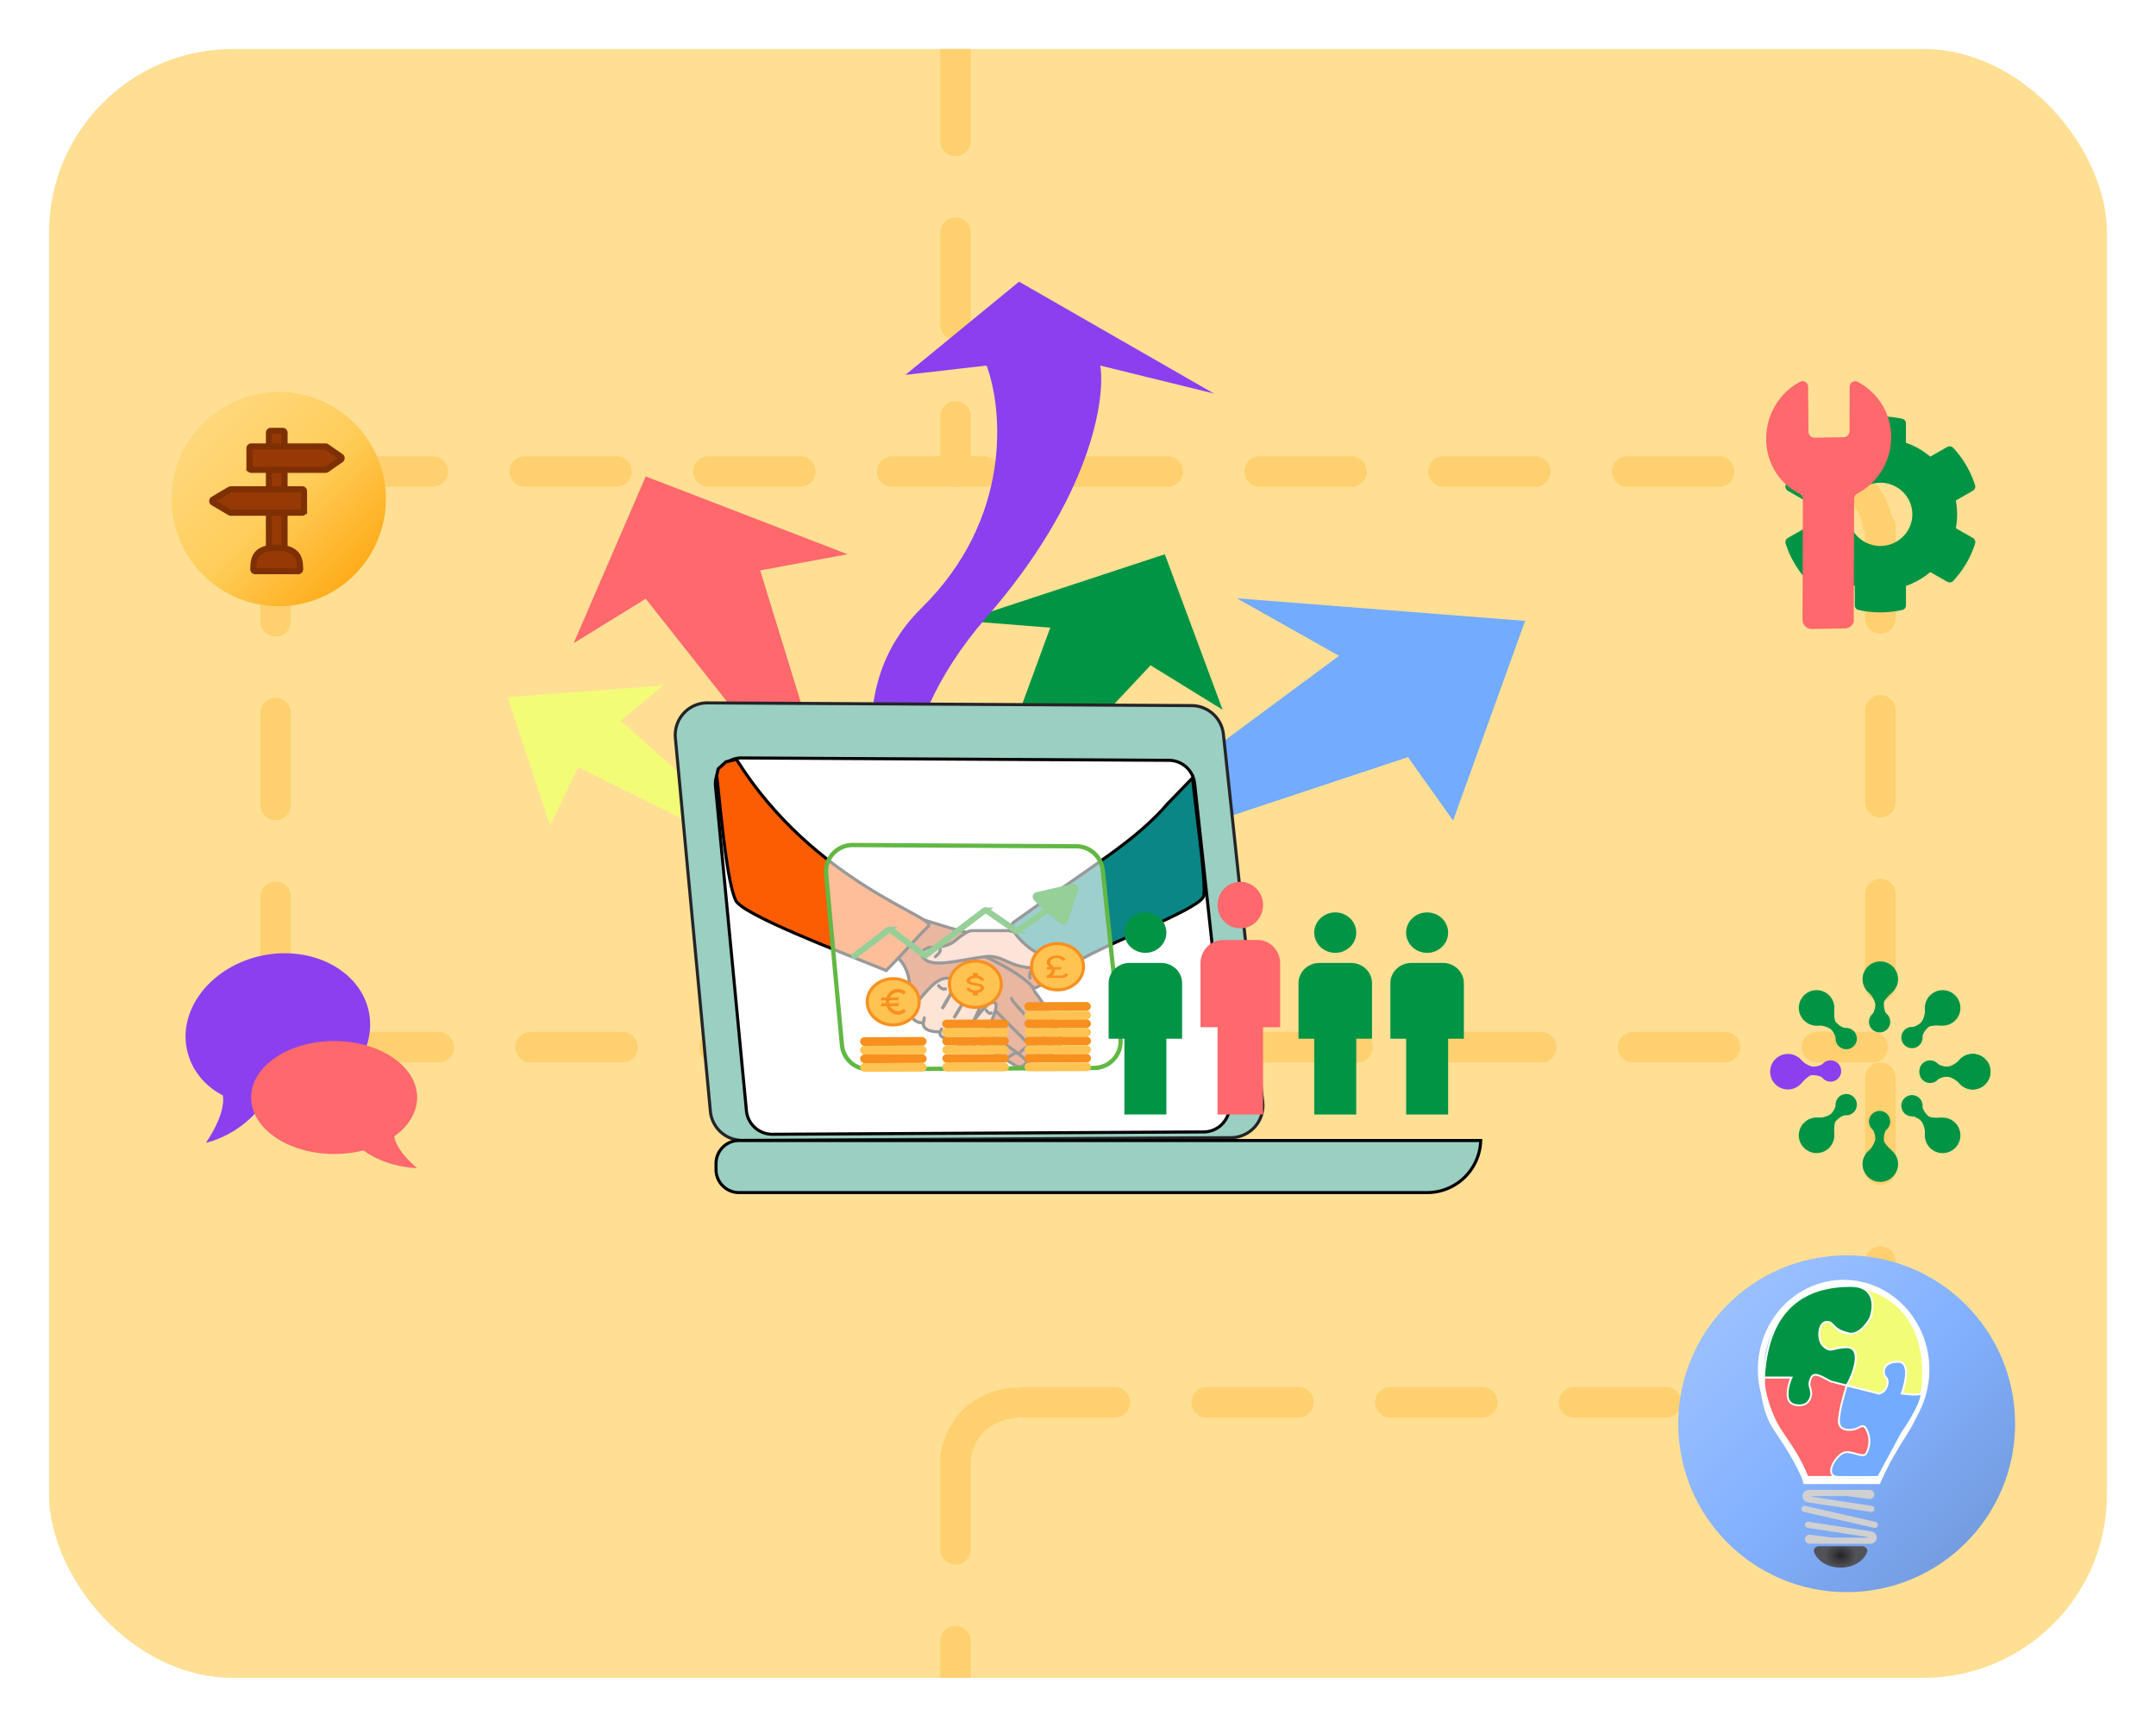 <svg width="352" height="282" fill="none" xmlns="http://www.w3.org/2000/svg"><g filter="url(#a)"><g clip-path="url(#b)"><rect x="6" y="6" width="336" height="266" rx="30" fill="#fff"/><rect x="6" y="6" width="336" height="266" rx="30" fill="#FFDF94"/><path d="M154 6v69" stroke="#FFD06F" stroke-width="5" stroke-linecap="round" stroke-linejoin="round" stroke-dasharray="15 15"/><path d="M305 214c-.221 4.737-3.051 13.953-12.601 12.92" stroke="#FFD06F" stroke-width="5" stroke-linejoin="round" stroke-dasharray="15 15"/><path d="M43 84.453v73.649M305 84v131M53.663 75h239.413M54.63 169h249.106" stroke="#FFD06F" stroke-width="5" stroke-linecap="round" stroke-linejoin="round" stroke-dasharray="15 15"/><path d="M43 84.387c.221-3.421 3.05-10.075 12.6-9.33M304.706 84.387c-.221-3.421-3.051-10.075-12.601-9.33M43 156c.221 4.737 3.05 13.953 12.6 12.92" stroke="#FFD06F" stroke-width="5" stroke-linejoin="round" stroke-dasharray="15 15"/><path d="M154 236v36M165 227h128" stroke="#FFD06F" stroke-width="5" stroke-linecap="round" stroke-linejoin="round" stroke-dasharray="15 15"/><path d="M154 236.387c.221-3.421 3.051-10.075 12.601-9.329" stroke="#FFD06F" stroke-width="5" stroke-linejoin="round" stroke-dasharray="15 15"/><g filter="url(#c)"><circle cx="43.5" cy="75.5" r="17.5" fill="url(#d)"/><path d="M44.155 83.453h-1.946a.3.3 0 0 1-.3-.3v-18.49a.3.3 0 0 1 .3-.3h1.946a.3.3 0 0 1 .3.3v18.49a.3.3 0 0 1-.3.3z" fill="#963905" stroke="#7E3004" stroke-linecap="round"/><path d="M38.727 70.424v-3.218a.3.3 0 0 1 .3-.3h12.13a.3.3 0 0 1 .171.054l2.317 1.609a.3.3 0 0 1 0 .493l-2.317 1.609a.3.3 0 0 1-.17.053h-12.13a.3.3 0 0 1-.3-.3zM47.637 77.424v-3.218a.3.3 0 0 0-.3-.3H35.676a.3.3 0 0 0-.153.042l-2.722 1.61a.3.3 0 0 0 0 .516l2.722 1.609a.3.3 0 0 0 .153.041h11.66a.3.3 0 0 0 .3-.3zM46.7 87.271h-7.037a.299.299 0 0 1-.299-.3c.012-1.638.213-3.506 3.676-3.518 3.73-.012 3.946 1.877 3.959 3.518a.299.299 0 0 1-.3.3z" fill="#963905" stroke="#7E3004" stroke-linecap="round"/></g><g filter="url(#e)"><circle cx="299.5" cy="226.5" r="27.5" fill="url(#f)"/><g filter="url(#g)"><path d="M286.05 218.297c0 1.21-.617 5.446 2.472 9.683 2.966 4.357 4.119 7.06 4.325 7.867h11.739c1.236-2.824 2.688-5.301 4.325-7.867 3.089-4.842 2.265-6.254 3.089-9.683" stroke="#fff"/><path d="M299 231.8c7.479 0 13.5-6.358 13.5-14.15 0-7.792-6.021-14.15-13.5-14.15s-13.5 6.358-13.5 14.15c0 7.792 6.021 14.15 13.5 14.15z" stroke="#fff"/><path d="M293.087 235.182h5.14c-.643-1.3-.585-2.666 0-3.245.648-.642.856-.649 1.284-.649.784 0 .649.656 2.57.649.648-.002 1.291-.642 1.285-1.948-.006-1.292-.006-1.306-.643-2.598-.636-1.291-1.921.008-3.212 0-.636.008-1.279-.642-1.285-1.298l1.291-5.833c-.006-.014.022-.007-.006-.014-2.563-.64-5.154-2.605-5.802-1.962-.637.651-1.542 1.302-1.285 2.6.386 1.949.643 1.689-1.285 1.949-1.284 0-.647.344-.642-1.299.006-1.947.675-1.286.026-2.587h-4.502c-.215 2.382 1.29 6.496 2.569 8.443 1.779 2.706 3.212 4.547 4.497 7.792z" fill="#FF686C" stroke="#fff" stroke-width=".3"/><path d="M298.232 226.1c0-1.558.856-4.545 1.285-5.844 1.07.216 2.543-.021 5.139 1.299.642.326 1.258-1.969.642-3.247-.214-.65.514-1.949 2.57-1.949s1.285 3.464.643 5.196c1.9-.021 3.212-.189 3.212 0-.001 1.948-3.213 6.493-3.213 6.493l-3.854 7.144c-3.854 0-3.855.02-6.424 0-2.596-.021-.669-3.268.642-3.897 1.259-.669 3.341 1.039 3.855 0 .642-1.298.642-2.597 0-3.896-.514-1.039-1.137-.2-1.928 0-.856.216-2.569.26-2.569-1.299z" fill="#73ABFF" stroke="#fff" stroke-width=".3"/><path d="m304.656 221.554-5.14-1.299c.848-1.305 2.47-5.865.617-5.865h-3.213c-1.284 0-1.927-1.039-1.927-2.597 0-1.559.857-1.948 1.285-1.948.214-.217.771-.39 1.285.649.514 1.039 1.713 1.299 2.57 1.299.428-.217 2.184-1.039 3.212-2.598 1.285-1.948-3.212-5.195-2.57-5.195 11.307 2.078 11.804 12.575 10.947 17.554-.642.433-3.212 0-3.212 0s1.928-5.195-.642-5.195-2.57 1.948-1.927 2.597c.642.65 0 2.598-1.285 2.598z" fill="#F3FC77" stroke="#fff" stroke-width=".3"/><path d="M286 218.936c.642-11.679 7.067-14.926 14.133-14.936 4.112-.008 3.855 3.467 3.212 5.205 0 0-1.284 2.598-3.212 2.598-3.212-.65-2.569-1.948-3.854-1.948-1.454 0-1.625 2.903-.643 3.896 1.285 1.299 1.568.26 3.855.26 2.57 0 1.285 4.069 0 6.234l-2.57-.649c-1.285-.65-2.698-1.689-3.212-.65-.642 1.299 0 1.679 0 2.598 0 .649-.385 1.948-1.927 1.948-1.927 0-1.927-1.299-1.927-1.948 0-.65.214-1.732.642-2.598l-4.497-.01z" fill="#019444" stroke="#fff" stroke-width=".3"/><path d="m292.615 240.406 11.471 2.6M297.113 245.602l-3.65-.484a.244.244 0 0 0-.275.241v0c0 .134.109.243.243.243h9.96m0-1.04.111.024c.6.133.504 1.016-.111 1.016v0m0-1.04v1.04m0-1.04-10.203-1.56M299.588 237.805l3.65.483a.242.242 0 0 0 .274-.24v0a.242.242 0 0 0-.242-.243h-9.96m0 1.04-.111-.025c-.6-.132-.504-1.015.111-1.015v0m0 1.04v-1.04m0 1.04 10.202 1.56" stroke="#D0D0D0" stroke-linecap="round"/><path d="M302 246.5c.552 0 1.014.461.821.978-.21.561-.599 1.077-1.139 1.497-.844.656-1.989 1.025-3.182 1.025-1.193 0-2.338-.369-3.182-1.025-.54-.42-.929-.936-1.139-1.497-.193-.517.269-.978.821-.978h7z" fill="url(#h)"/></g></g><g filter="url(#i)"><path d="m92.41 119.27 34.541 17.121-27.633-24.731 6.909-5.707-25.33 1.902 6.908 20.926 4.605-9.511z" fill="#F3FC77"/><path d="m103.425 91.78 32.954 41.723-14.269-46.356 14.271-2.637-32.954-12.711-11.77 27.24 11.768-7.258z" fill="#FF686C"/><path d="m185.844 102.646-30.598 32.667L169.469 96.5l-14.265-1.13 32.973-10.856 9.435 25.392-11.768-7.26z" fill="#019444"/><path d="m227.875 117.639-60.884 20.22 49.626-36.764-16.682-9.39 47.064 3.686L235.24 128l-7.365-10.361z" fill="#73ABFF"/><path d="M148.47 93.266c-14.848 14.61-6.187 36.526 0 45.657-3.536-6.595-6.364-24.655 10.605-44.135 16.969-19.48 19.444-35.51 18.56-41.091l18.56 4.566L164.378 40l-18.56 15.219 13.257-1.522c2.652 7.102 4.243 24.959-10.605 39.57z" fill="#8C3FEF"/></g><g filter="url(#j)"><path d="m192.55 109.225-79.027-.444a5.251 5.251 0 0 0-5.257 5.74l5.713 60.944a5.25 5.25 0 0 0 5.257 4.76l79.737-.444a5.25 5.25 0 0 0 5.191-5.808l-6.424-60.057a5.25 5.25 0 0 0-5.19-4.691z" fill="#9ACFC2" stroke="#242427" stroke-width=".5"/><path d="M118.655 180.25h121.091a8.75 8.75 0 0 1-8.746 8.5H118.655a3.75 3.75 0 0 1-3.75-3.75v-1a3.75 3.75 0 0 1 3.75-3.75z" fill="#9ACFC2" stroke="#000" stroke-width=".5"/><g filter="url(#k)"><path d="m188.842 114.16-69.769-.386a4.252 4.252 0 0 0-4.255 4.654l5.048 52.955a4.25 4.25 0 0 0 4.254 3.847l70.397-.385a4.25 4.25 0 0 0 4.202-4.71l-5.676-52.185a4.25 4.25 0 0 0-4.201-3.79z" fill="#fff" stroke="#000" stroke-width=".5"/><path d="M157.633 142.504c-2.443-.104-6.905-1.792-9.76-2.527-2.189 1.747-6.167 5.351-4.568 5.793 2.681.74 3.513 4.457 3.14 6.62-.187 1.087 16.604 11.145 17.289 11.587.856.551 1.33-.002 2.125-.552.648-.448 1.203.302 2.034-.948 1.387.25 2.151-.08 1.664-1.25-.832-2-4.197-6.262-6.1-8.837 4.436-.75 8.248-3.488 5.257-4.388-4.98-1.498-9.409-5.427-11.081-5.498z" fill="#C74811" stroke="#000" stroke-width=".5"/><path d="M157.209 145.492c2.474 1.012 7.88 3.642 9.707 6.069" stroke="#000" stroke-width=".5"/><path d="m159.02 153.5 8.873 9M157.356 157.508c2.774 1.666 8.32 5.2 8.32 6M166.598 148c-.231.362-.639 1.21-.427 1.705M166.633 160.947c.408-.445 1.321-1.283 1.713-1.069M164.348 162.049c.408-.446 1.321-1.283 1.713-1.069" stroke="#000" stroke-width=".5" stroke-linecap="round"/><path d="M162.348 162.977c.396-.404 1.283-1.163 1.664-.969" stroke="#000" stroke-width=".5" stroke-linecap="round"/><path d="M171.221 159.977c0 1.6-.925 1.333-1.387 1-.832-1.75-7.21-7.75-6.655-8 .443-.2 2.68-1 3.605-1.25 1.571 2 4.437 6.65 4.437 8.25z" fill="#C74811" stroke="#000" stroke-width=".5"/><path d="m166.433 151.375.35.875-3.051 1.25-1.109-1.5 3.81-.625z" fill="#C74811"/><path d="M168.448 159.115c.476-.459 1.542-1.324 1.999-1.103" stroke="#000" stroke-width=".5" stroke-linecap="round"/><path d="M149.592 141.225c1.473-1.443-18.677-6.97-31.351-27.213l-1.706.388-1.28 1.153-.236 1.074v-.001c.826 7.975 1.735 17.39 3.084 20.393 1.032 2.297 16.611 8.257 24.588 11.469 3.589-3.637 4.687-5.093 6.901-7.263z" fill="#FC5C02" stroke="#000" stroke-width=".5"/><path d="M156.579 141.977h6.101c5.823 1.166 15.751 3.9 8.874 5.5-8.597 2-8.874-1.75-12.757-1.25-3.882.5-8.042 1.75-9.705.5-1.331-1-.185-1.75.554-2 1.607 0 3.27-.25 4.16-1 1.087-.917 2.126-1.667 2.773-1.75z" fill="#FDBA9F" stroke="#000" stroke-width=".5"/><path d="M150.699 146.227c.462-.334 1.22-1.1.555-1.5" stroke="#000" stroke-width=".5" stroke-linecap="round"/><path d="m188.815 121.053 3.9-4.023c.509 5.431 2.137 16.129 1.845 19.188-.192 2.004-13.908 7.033-19.733 10.28-5.835 2.633-13-4.69-11.336-5.889 13.91-10.02 19.747-13.128 25.324-19.556z" fill="#0A8686" stroke="#000" stroke-width=".5"/><path d="M147.649 153.736c1.386-1.5 3.05-4.003 4.99-4.002 1.339.001 1.044 1.501.369 2.958.787-1.131 1.719-2.077 2.404-1.706.75.405.191 1.975-.564 3.413.945-1.405 2.156-2.799 3.06-2.663 1.331.2-.185 3.583-1.109 5.25 1.016-1.418 2.716-3.652 3.605-3.252 1.11.5-2.219 7.252-4.16 7.252-1.553 0-2.311-.833-2.496-1.25-.924 0-2.662-.25-2.218-1.25-.832.083-2.995-.1-2.773-1.5-1.109.25-2.495-1-1.94-2 .496-.894.832-1.166.832-1.25z" fill="#FDBB96"/><path d="M151.53 158.486c-.444 1 1.294 1.25 2.218 1.25.185.417.943 1.25 2.496 1.25 1.941 0 5.27-6.752 4.16-7.252-.889-.4-2.589 1.834-3.605 3.252.924-1.667 2.44-5.05 1.109-5.25-1.331-.2-3.328 2.917-4.16 4.5 1.017-1.5 2.773-4.65 1.664-5.25-1.109-.6-2.865 2.25-3.605 3.75 1.109-1.501 2.877-5 .832-5.002-1.94-.001-3.604 2.502-4.99 4.002 0 .084-.336.356-.832 1.25-.555 1 .831 2.25 1.94 2m2.773 1.5c.443-1 .089-.2 0 0zm0 0c-.832.083-2.995-.1-2.773-1.5m0 0c.222-1.4.185-.583 0 0z" stroke="#000" stroke-width=".5" stroke-linecap="round"/><path d="M151.253 150.977c.185.25.665.7 1.109.5M156.245 153.484c.185.25.666.7 1.109.5M154.025 152.477c.093.227.333.636.555.454M159.019 154.977c.138.227.499.636.831.454" stroke="#000" stroke-width=".5" stroke-linecap="round"/><path d="m173.734 128.203-36.499-.208a4.35 4.35 0 0 0-4.356 4.751l2.582 27.911a4.35 4.35 0 0 0 4.356 3.949l36.819-.208a4.35 4.35 0 0 0 4.301-4.806l-2.902-27.496a4.35 4.35 0 0 0-4.301-3.893z" fill="#fff" fill-opacity=".6" stroke="#61B844" stroke-width=".7"/><g filter="url(#l)"><path d="M170.664 147.651c2.313-.006 4.238-1.673 4.232-3.787-.007-2.113-1.943-3.771-4.256-3.765-2.314.006-4.239 1.673-4.232 3.787.006 2.114 1.942 3.771 4.256 3.765z" fill="#FFC351" stroke="#F8901F" stroke-width=".5"/><path d="M171.244 145.708c.566-.002 1.06-.235 1.17-.598l-.513-.173c-.073.216-.268.374-.658.375l-1.435.003c.242-.199.438-.465.437-.794a.613.613 0 0 0-.03-.198l1.025-.003-.001-.396-1.225.003c-.241-.312-.534-.474-.535-.791-.001-.383.458-.695 1.023-.697.439-.001.818.186.962.45l.541-.156c-.235-.406-.819-.692-1.504-.69-.891.002-1.61.491-1.608 1.094.001.353.233.574.442.792l-.439.001.001.396.723-.001a.533.533 0 0 1 .039.198c.002.535-.759.794-.759.794l.001.397 2.343-.006z" fill="#F8901F"/><rect width="10.864" height="1.41" rx=".705" transform="matrix(1 -.003 .003 1 165.235 149.664)" fill="#F8901F"/><rect width="10.864" height="1.41" rx=".705" transform="matrix(1 -.003 .003 1 165.244 152.484)" fill="#F8901F"/><rect width="10.864" height="1.41" rx=".705" transform="matrix(1 -.003 .003 1 165.255 155.305)" fill="#F8901F"/><rect width="10.864" height="1.41" rx=".705" transform="matrix(1 -.003 .003 1 165.264 158.125)" fill="#F8901F"/><rect width="10.864" height="1.41" rx=".705" transform="matrix(1 -.003 .003 1 165.24 151.078)" fill="#FFC351"/><rect width="10.864" height="1.41" rx=".705" transform="matrix(1 -.003 .003 1 165.25 153.891)" fill="#FFC351"/><rect width="10.864" height="1.41" rx=".705" transform="matrix(1 -.003 .003 1 165.26 156.719)" fill="#FFC351"/><rect width="10.864" height="1.41" rx=".705" transform="matrix(1 -.003 .003 1 165.267 159.539)" fill="#FFC351"/><path d="M157.252 150.503c2.314-.006 4.239-1.673 4.233-3.787-.007-2.114-1.943-3.771-4.256-3.765-2.314.006-4.239 1.673-4.233 3.787.007 2.113 1.943 3.771 4.256 3.765z" fill="#FFC351" stroke="#F8901F" stroke-width=".5"/><path d="m155.805 147.343.575-.001c0 .22.395.406.864.405.468-.001.862-.19.861-.41-.001-.224-.3-.305-.933-.411-.61-.106-1.369-.239-1.371-.805-.001-.365.42-.676 1.004-.781l-.002-.444.863-.002.001.444c.585.102 1.008.411 1.009.775l-.575.002c0-.22-.395-.407-.864-.405-.468.001-.862.189-.861.409.001.224.3.305.933.411.61.107 1.37.239 1.371.806.001.364-.42.675-1.004.781l.002.444-.863.002-.001-.444c-.585-.103-1.008-.411-1.009-.776z" fill="#F8901F"/><rect width="10.864" height="1.41" rx=".705" transform="matrix(1 -.003 .003 1 151.825 152.516)" fill="#F8901F"/><rect width="10.864" height="1.41" rx=".705" transform="matrix(1 -.003 .003 1 151.834 155.336)" fill="#F8901F"/><rect width="10.864" height="1.41" rx=".705" transform="matrix(1 -.003 .003 1 151.843 158.156)" fill="#F8901F"/><rect width="10.864" height="1.41" rx=".705" transform="matrix(1 -.003 .003 1 151.83 153.93)" fill="#FFC351"/><rect width="10.864" height="1.41" rx=".705" transform="matrix(1 -.003 .003 1 151.839 156.742)" fill="#FFC351"/><rect width="10.864" height="1.41" rx=".705" transform="matrix(1 -.003 .003 1 151.849 159.57)" fill="#FFC351"/><path d="M143.842 153.37c2.314-.006 4.239-1.673 4.232-3.787-.006-2.114-1.942-3.771-4.256-3.765-2.313.006-4.238 1.673-4.232 3.787.007 2.114 1.943 3.771 4.256 3.765z" fill="#FFC351" stroke="#F8901F" stroke-width=".5"/><path d="M144.601 151.121c-.547.001-1.025-.332-1.262-.82l1.259-.003.217-.471-1.622.004a1.656 1.656 0 0 1-.001-.47l1.403-.003.217-.471-1.478.004c.235-.49.71-.825 1.257-.826.352-.001.676.137.926.366l.386-.417a1.888 1.888 0 0 0-1.314-.537c-.857.002-1.581.592-1.854 1.415l-.765.002-.217.471.888-.002c-.013.077-.013.155-.013.235 0 .08.001.157.014.235l-.669.001-.217.471.984-.002c.278.822 1.005 1.408 1.862 1.405a1.88 1.88 0 0 0 1.311-.544l-.391-.415a1.344 1.344 0 0 1-.921.372z" fill="#F8901F"/><rect width="10.864" height="1.41" rx=".705" transform="matrix(1 -.003 .003 1 138.416 155.383)" fill="#F8901F"/><rect width="10.864" height="1.41" rx=".705" transform="matrix(1 -.003 .003 1 138.425 158.203)" fill="#F8901F"/><rect width="10.864" height="1.41" rx=".705" transform="matrix(1 -.003 .003 1 138.421 156.797)" fill="#FFC351"/><rect width="10.864" height="1.41" rx=".705" transform="matrix(1 -.003 .003 1 138.43 159.609)" fill="#FFC351"/><path d="m167.194 132.682 1.918 1.865 2.306 1.841a.3.3 0 0 0 .472-.141l1.657-5.015a.3.3 0 0 0-.351-.387l-5.86 1.329a.3.3 0 0 0-.142.508z" fill="#96CF98"/><path d="m137.495 142.104 5.574-4.25a.301.301 0 0 1 .362-.001l5.418 4.084a.302.302 0 0 0 .363 0l9.51-7.232a.299.299 0 0 1 .351-.009l4.77 3.273a.298.298 0 0 0 .341-.001l4.928-3.421m0 0-1.918-1.865a.3.3 0 0 1 .142-.508l5.86-1.329a.3.3 0 0 1 .351.387l-1.657 5.015a.3.3 0 0 1-.472.141l-2.306-1.841z" stroke="#96CF98" stroke-linecap="round"/></g></g><path d="M113.818 117.322c.438-1.365 2.205-4.125 5.778-4.252" stroke="#9ACFC2" stroke-width=".8" stroke-linecap="round"/></g><path d="M185 147c.909 0 1.781.348 2.424.967a3.237 3.237 0 0 1 1.005 2.333c0 .875-.362 1.715-1.005 2.333a3.497 3.497 0 0 1-2.424.967 3.497 3.497 0 0 1-2.424-.967 3.237 3.237 0 0 1-1.005-2.333c0-.875.362-1.715 1.005-2.333A3.497 3.497 0 0 1 185 147zm-2.571 8.25h5.142c.91 0 1.782.348 2.425.967A3.236 3.236 0 0 1 191 158.55v9.075h-2.571V180h-6.858v-12.375H179v-9.075c0-.875.361-1.715 1.004-2.333a3.498 3.498 0 0 1 2.425-.967zM216 147c.909 0 1.781.348 2.424.967a3.237 3.237 0 0 1 1.005 2.333c0 .875-.362 1.715-1.005 2.333a3.497 3.497 0 0 1-2.424.967 3.497 3.497 0 0 1-2.424-.967 3.237 3.237 0 0 1-1.005-2.333c0-.875.362-1.715 1.005-2.333A3.497 3.497 0 0 1 216 147zm-2.571 8.25h5.142c.91 0 1.782.348 2.425.967A3.236 3.236 0 0 1 222 158.55v9.075h-2.571V180h-6.858v-12.375H210v-9.075c0-.875.361-1.715 1.004-2.333a3.498 3.498 0 0 1 2.425-.967z" fill="#019444"/><path d="M200.5 142c.985 0 1.93.4 2.626 1.113a3.843 3.843 0 0 1 1.088 2.687 3.843 3.843 0 0 1-1.088 2.687 3.67 3.67 0 0 1-2.626 1.113c-.985 0-1.93-.4-2.626-1.113a3.843 3.843 0 0 1-1.088-2.687c0-1.008.391-1.974 1.088-2.687A3.67 3.67 0 0 1 200.5 142zm-2.786 9.5h5.572c.985 0 1.93.4 2.626 1.113A3.843 3.843 0 0 1 207 155.3v10.45h-2.786V180h-7.428v-14.25H194V155.3c0-1.008.391-1.974 1.088-2.687a3.67 3.67 0 0 1 2.626-1.113z" fill="#FF686C"/><path d="M231 147c.909 0 1.781.348 2.424.967a3.237 3.237 0 0 1 1.005 2.333c0 .875-.362 1.715-1.005 2.333a3.497 3.497 0 0 1-2.424.967 3.497 3.497 0 0 1-2.424-.967 3.237 3.237 0 0 1-1.005-2.333c0-.875.362-1.715 1.005-2.333A3.497 3.497 0 0 1 231 147zm-2.571 8.25h5.142c.91 0 1.782.348 2.425.967A3.236 3.236 0 0 1 237 158.55v9.075h-2.571V180h-6.858v-12.375H225v-9.075c0-.875.361-1.715 1.004-2.333a3.498 3.498 0 0 1 2.425-.967z" fill="#019444"/><g filter="url(#m)"><circle cx="304.989" cy="153.901" r="2.901" fill="#019444"/><path d="M304.171 158.101c0-.874-1.001-2.092-1.502-2.456 2.003 0 5.223-.58 4.062.58-1.313 1.312-1.161 1.434-1.161 1.876 0 .442.103 1.273.854 2.183h-3.004c.25-.546.751-1.309.751-2.183z" fill="#019444"/><circle cx="304.874" cy="160.858" r="1.741" fill="#019444"/><circle cx="2.901" cy="2.901" r="2.901" transform="matrix(0 -1 -1 0 322.979 171.906)" fill="#019444"/><path d="M315.88 169.834c.874 0 2.092 1.001 2.456 1.502 0-2.003.581-5.223-.579-4.062-1.313 1.313-1.434 1.161-1.877 1.161-.442 0-1.273-.103-2.183-.855v3.005c.546-.25 1.31-.751 2.183-.751z" fill="#019444"/><circle cx="1.741" cy="1.741" r="1.741" transform="matrix(0 -1 -1 0 314.854 170.859)" fill="#019444"/><circle cx="294.585" cy="158.594" r="2.901" transform="rotate(-45 294.585 158.594)" fill="#019444"/><path d="M296.973 162.136c-.618-.617-2.187-.771-2.799-.674 1.416-1.416 3.282-4.103 3.282-2.462 0 1.856.193 1.834.506 2.147.313.313.973.827 2.148.94l-2.125 2.124c-.209-.563-.395-1.457-1.012-2.075z" fill="#019444"/><circle cx="299.426" cy="163.602" r="1.741" transform="rotate(-45 299.426 163.602)" fill="#019444"/><circle cx="315.165" cy="158.595" r="2.901" transform="rotate(45 315.165 158.595)" fill="#019444"/><path d="M311.618 160.979c.618-.617.771-2.187.675-2.798 1.416 1.416 4.103 3.282 2.462 3.282-1.856-.001-1.834.193-2.147.506-.313.313-.827.973-.94 2.148l-2.124-2.125c.563-.209 1.457-.395 2.074-1.013z" fill="#019444"/><circle cx="310.16" cy="163.431" r="1.741" transform="rotate(45 310.16 163.431)" fill="#019444"/><circle cx="2.901" cy="2.901" r="2.901" transform="matrix(1 0 0 -1 302.087 187.008)" fill="#019444"/><path d="M304.17 179.907c0 .874-1.001 2.092-1.502 2.456 2.003 0 5.223.58 4.062-.58-1.313-1.313-1.161-1.434-1.161-1.876 0-.443.103-1.273.855-2.183h-3.005c.25.546.751 1.309.751 2.183z" fill="#019444"/><circle cx="1.741" cy="1.741" r="1.741" transform="matrix(1 0 0 -1 303.132 178.891)" fill="#019444"/><circle cx="2.901" cy="2.901" r="2.901" transform="matrix(0 1 1 0 287 166.109)" fill="#8C3FEF"/><path d="M294.098 168.182c-.874 0-2.092-1.002-2.456-1.502 0 2.003-.58 5.222.58 4.062 1.312-1.313 1.434-1.161 1.876-1.161.442 0 1.273.103 2.183.854v-3.004c-.546.25-1.309.751-2.183.751z" fill="#8C3FEF"/><circle cx="1.741" cy="1.741" r="1.741" transform="matrix(0 1 1 0 295.124 167.156)" fill="#8C3FEF"/><circle cx="320.076" cy="169.011" r="2.901" transform="rotate(90 320.076 169.011)" fill="#019444"/><path d="M315.879 168.182c.874 0 2.092-1.002 2.456-1.502 0 2.003.581 5.222-.579 4.062-1.313-1.313-1.434-1.161-1.877-1.161-.442 0-1.273.103-2.183.854v-3.004c.546.25 1.31.751 2.183.751z" fill="#019444"/><circle cx="313.113" cy="168.897" r="1.741" transform="rotate(90 313.113 168.897)" fill="#019444"/><circle cx="2.901" cy="2.901" r="2.901" transform="scale(1 -1) rotate(-45 -71.312 -440.34)" fill="#019444"/><path d="M296.973 175.856c-.618.618-2.187.771-2.799.674 1.416 1.417 3.282 4.103 3.282 2.463 0-1.857.193-1.835.506-2.148.313-.313.973-.827 2.148-.94l-2.125-2.124c-.209.563-.395 1.457-1.012 2.075z" fill="#019444"/><circle cx="1.741" cy="1.741" r="1.741" transform="scale(1 -1) rotate(-45 -62.027 -445.663)" fill="#019444"/><circle cx="2.901" cy="2.901" r="2.901" transform="scale(1 -1) rotate(45 379.096 288.683)" fill="#019444"/><path d="M311.618 177.021c.617.617.77 2.187.674 2.798 1.416-1.416 4.103-3.282 2.462-3.282-1.856.001-1.834-.193-2.147-.506-.313-.313-.827-.973-.94-2.148l-2.124 2.125c.563.209 1.457.395 2.075 1.013z" fill="#019444"/><circle cx="1.741" cy="1.741" r="1.741" transform="scale(1 -1) rotate(45 368.775 285.88)" fill="#019444"/></g><g filter="url(#n)"><path fill="#8C3FEF" d="M37 153h12v14H37z"/><path d="M40.862 150.033c-8.174 1.671-13.736 8.547-12.36 15.281.657 3.214 2.768 5.971 5.881 7.567.188.919.094 3.489-2.754 7.738 0 0 5.202-1.063 8.879-5.8 1.728.125 3.574.066 5.358-.298 8.174-1.67 13.736-8.547 12.36-15.281-1.376-6.734-9.19-10.877-17.364-9.207zm5.24 18.062-2.973.608-.626-3.061 2.973-.608.625 3.061zm1.11-8.199c-.32.704-.852 1.131-1.384 1.559-.383.397-.5.58-.587.917-.234.367-.172.673-.078 1.132l-2.972.607c-.157-.765-.102-1.254.101-1.774.235-.367.736-.948 1.385-1.559.415-.244.65-.611.736-.947.086-.337.14-.826.078-1.132-.094-.459-.305-.735-.665-.98-.36-.246-.837-.308-1.283-.217-.446.092-.712.305-.977.519-.267.214-.353.55-.259 1.009l-2.972.608c-.07-1.102.188-2.111.806-2.875.618-.764 1.627-1.13 2.965-1.403 1.337-.274 2.589-.21 3.457.25.868.46 1.502 1.287 1.72 2.359.274.582.25 1.224-.07 1.927z" fill="#8C3FEF"/><g filter="url(#o)" fill="#FF686C"><path d="M54.85 162.305h-8.374v13.836h8.374z"/><path d="M54.85 162.305h-8.374v13.836h8.374z"/><path d="M52.553 160C45.099 160 39 164.128 39 169.224s6.099 9.224 13.553 9.224c1.68 0 3.293-.207 4.784-.576 3.957 2.882 8.769 2.882 8.769 2.882-3.158-2.686-3.66-4.497-3.727-5.188 2.303-1.649 3.727-3.886 3.727-6.342 0-5.096-6.1-9.224-13.553-9.224zm1.355 12.683v2.306h-2.71v-2.306h2.71zm0-2.306h-2.71v-6.918h2.71v6.918z"/></g></g><g filter="url(#p)"><path d="m320.102 81.845-2.781-1.587a12.272 12.272 0 0 0 0-4.529l2.781-1.587a.775.775 0 0 0 .359-.903 16.024 16.024 0 0 0-3.571-6.104.792.792 0 0 0-.966-.148l-2.782 1.587a12.348 12.348 0 0 0-3.969-2.264v-3.168a.775.775 0 0 0-.614-.755 16.6 16.6 0 0 0-7.129 0 .775.775 0 0 0-.614.755v3.174a12.746 12.746 0 0 0-3.969 2.265l-2.775-1.587a.782.782 0 0 0-.966.148 15.93 15.93 0 0 0-3.572 6.103.769.769 0 0 0 .359.903l2.782 1.588a12.271 12.271 0 0 0 0 4.528l-2.782 1.588a.777.777 0 0 0-.359.903 16.025 16.025 0 0 0 3.572 6.103c.248.264.652.33.966.148l2.781-1.587a12.361 12.361 0 0 0 3.97 2.265v3.174c0 .361.254.677.613.755 2.396.529 4.851.503 7.13 0a.774.774 0 0 0 .613-.755v-3.174a12.74 12.74 0 0 0 3.97-2.265l2.781 1.587c.32.181.718.123.966-.148a15.93 15.93 0 0 0 3.572-6.103.793.793 0 0 0-.366-.91zm-15.107 1.31c-2.88 0-5.224-2.316-5.224-5.162 0-2.845 2.344-5.16 5.224-5.16 2.879 0 5.223 2.315 5.223 5.16 0 2.846-2.344 5.162-5.223 5.162z" fill="#019444"/><path d="M300.659 95.22c-.003-.047-.007-.095-.007-.142l.059-19.587c.001-.391.233-.742.579-.926 3.259-1.733 5.462-5.177 5.474-9.184.012-3.952-2.253-7.342-5.481-9.028-.611-.32-1.295.158-1.297.848l-.022 7.2a1 1 0 0 1-.984.996l-4.703.077a1 1 0 0 1-1.016-.992l-.062-7.298c-.006-.685-.684-1.158-1.292-.842-3.321 1.726-5.54 5.29-5.552 9.261-.012 3.995 2.157 7.36 5.39 8.992.36.181.603.541.602.945l-.059 19.634c-.003.892.664 1.55 1.556 1.536l5.13-.084c.973.093 1.739-.65 1.685-1.406z" fill="#FF686C"/></g></g></g><defs><filter id="m" x="283" y="151" width="43.978" height="44.008" filterUnits="userSpaceOnUse" color-interpolation-filters="sRGB"><feFlood flood-opacity="0" result="BackgroundImageFix"/><feColorMatrix in="SourceAlpha" values="0 0 0 0 0 0 0 0 0 0 0 0 0 0 0 0 0 0 127 0" result="hardAlpha"/><feOffset dy="4"/><feGaussianBlur stdDeviation="2"/><feComposite in2="hardAlpha" operator="out"/><feColorMatrix values="0 0 0 0 0 0 0 0 0 0 0 0 0 0 0 0 0 0 0.25 0"/><feBlend in2="BackgroundImageFix" result="effect1_dropShadow_866_15857"/><feBlend in="SourceGraphic" in2="effect1_dropShadow_866_15857" result="shape"/></filter><filter id="a" x="0" y="0" width="352" height="282" filterUnits="userSpaceOnUse" color-interpolation-filters="sRGB"><feFlood flood-opacity="0" result="BackgroundImageFix"/><feColorMatrix in="SourceAlpha" values="0 0 0 0 0 0 0 0 0 0 0 0 0 0 0 0 0 0 127 0" result="hardAlpha"/><feOffset dx="2" dy="2"/><feGaussianBlur stdDeviation="4"/><feComposite in2="hardAlpha" operator="out"/><feColorMatrix values="0 0 0 0 0 0 0 0 0 0 0 0 0 0 0 0 0 0 0.25 0"/><feBlend in2="BackgroundImageFix" result="effect1_dropShadow_866_15857"/><feBlend in="SourceGraphic" in2="effect1_dropShadow_866_15857" result="shape"/></filter><filter id="e" x="268" y="199" width="63" height="63" filterUnits="userSpaceOnUse" color-interpolation-filters="sRGB"><feFlood flood-opacity="0" result="BackgroundImageFix"/><feColorMatrix in="SourceAlpha" values="0 0 0 0 0 0 0 0 0 0 0 0 0 0 0 0 0 0 127 0" result="hardAlpha"/><feOffset dy="4"/><feGaussianBlur stdDeviation="2"/><feComposite in2="hardAlpha" operator="out"/><feColorMatrix values="0 0 0 0 0 0 0 0 0 0 0 0 0 0 0 0 0 0 0.25 0"/><feBlend in2="BackgroundImageFix" result="effect1_dropShadow_866_15857"/><feBlend in="SourceGraphic" in2="effect1_dropShadow_866_15857" result="shape"/></filter><filter id="g" x="279" y="197" width="40" height="59" filterUnits="userSpaceOnUse" color-interpolation-filters="sRGB"><feFlood flood-opacity="0" result="BackgroundImageFix"/><feColorMatrix in="SourceAlpha" values="0 0 0 0 0 0 0 0 0 0 0 0 0 0 0 0 0 0 127 0" result="hardAlpha"/><feOffset/><feGaussianBlur stdDeviation="3"/><feComposite in2="hardAlpha" operator="out"/><feColorMatrix values="0 0 0 0 1 0 0 0 0 0.953 0 0 0 0 0.533 0 0 0 1 0"/><feBlend in2="BackgroundImageFix" result="effect1_dropShadow_866_15857"/><feBlend in="SourceGraphic" in2="effect1_dropShadow_866_15857" result="shape"/></filter><filter id="i" x="76.897" y="40" width="174.103" height="106.922" filterUnits="userSpaceOnUse" color-interpolation-filters="sRGB"><feFlood flood-opacity="0" result="BackgroundImageFix"/><feColorMatrix in="SourceAlpha" values="0 0 0 0 0 0 0 0 0 0 0 0 0 0 0 0 0 0 127 0" result="hardAlpha"/><feOffset dy="4"/><feGaussianBlur stdDeviation="2"/><feComposite in2="hardAlpha" operator="out"/><feColorMatrix values="0 0 0 0 0 0 0 0 0 0 0 0 0 0 0 0 0 0 0.25 0"/><feBlend in2="BackgroundImageFix" result="effect1_dropShadow_866_15857"/><feBlend in="SourceGraphic" in2="effect1_dropShadow_866_15857" result="shape"/></filter><filter id="j" x="103.993" y="108.531" width="140.007" height="88.469" filterUnits="userSpaceOnUse" color-interpolation-filters="sRGB"><feFlood flood-opacity="0" result="BackgroundImageFix"/><feColorMatrix in="SourceAlpha" values="0 0 0 0 0 0 0 0 0 0 0 0 0 0 0 0 0 0 127 0" result="hardAlpha"/><feOffset dy="4"/><feGaussianBlur stdDeviation="2"/><feComposite in2="hardAlpha" operator="out"/><feColorMatrix values="0 0 0 0 0 0 0 0 0 0 0 0 0 0 0 0 0 0 0.25 0"/><feBlend in2="BackgroundImageFix" result="effect1_dropShadow_866_15857"/><feBlend in="SourceGraphic" in2="effect1_dropShadow_866_15857" result="shape"/></filter><filter id="k" x="114.549" y="113.523" width="84.445" height="65.953" filterUnits="userSpaceOnUse" color-interpolation-filters="sRGB"><feFlood flood-opacity="0" result="BackgroundImageFix"/><feBlend in="SourceGraphic" in2="BackgroundImageFix" result="shape"/><feColorMatrix in="SourceAlpha" values="0 0 0 0 0 0 0 0 0 0 0 0 0 0 0 0 0 0 127 0" result="hardAlpha"/><feOffset dy="4"/><feGaussianBlur stdDeviation="2"/><feComposite in2="hardAlpha" operator="arithmetic" k2="-1" k3="1"/><feColorMatrix values="0 0 0 0 0 0 0 0 0 0 0 0 0 0 0 0 0 0 0.25 0"/><feBlend in2="shape" result="effect1_innerShadow_866_15857"/></filter><filter id="l" x="132.995" y="130.336" width="47.138" height="38.68" filterUnits="userSpaceOnUse" color-interpolation-filters="sRGB"><feFlood flood-opacity="0" result="BackgroundImageFix"/><feColorMatrix in="SourceAlpha" values="0 0 0 0 0 0 0 0 0 0 0 0 0 0 0 0 0 0 127 0" result="hardAlpha"/><feOffset dy="4"/><feGaussianBlur stdDeviation="2"/><feComposite in2="hardAlpha" operator="out"/><feColorMatrix values="0 0 0 0 0 0 0 0 0 0 0 0 0 0 0 0 0 0 0.25 0"/><feBlend in2="BackgroundImageFix" result="effect1_dropShadow_866_15857"/><feBlend in="SourceGraphic" in2="effect1_dropShadow_866_15857" result="shape"/></filter><filter id="c" x="22" y="58" width="43" height="43" filterUnits="userSpaceOnUse" color-interpolation-filters="sRGB"><feFlood flood-opacity="0" result="BackgroundImageFix"/><feColorMatrix in="SourceAlpha" values="0 0 0 0 0 0 0 0 0 0 0 0 0 0 0 0 0 0 127 0" result="hardAlpha"/><feOffset dy="4"/><feGaussianBlur stdDeviation="2"/><feComposite in2="hardAlpha" operator="out"/><feColorMatrix values="0 0 0 0 0 0 0 0 0 0 0 0 0 0 0 0 0 0 0.25 0"/><feBlend in2="BackgroundImageFix" result="effect1_dropShadow_866_15857"/><feBlend in="SourceGraphic" in2="effect1_dropShadow_866_15857" result="shape"/></filter><filter id="n" x="24.293" y="149.664" width="45.813" height="39.094" filterUnits="userSpaceOnUse" color-interpolation-filters="sRGB"><feFlood flood-opacity="0" result="BackgroundImageFix"/><feColorMatrix in="SourceAlpha" values="0 0 0 0 0 0 0 0 0 0 0 0 0 0 0 0 0 0 127 0" result="hardAlpha"/><feOffset dy="4"/><feGaussianBlur stdDeviation="2"/><feComposite in2="hardAlpha" operator="out"/><feColorMatrix values="0 0 0 0 0 0 0 0 0 0 0 0 0 0 0 0 0 0 0.25 0"/><feBlend in2="BackgroundImageFix" result="effect1_dropShadow_866_15857"/><feBlend in="SourceGraphic" in2="effect1_dropShadow_866_15857" result="shape"/></filter><filter id="o" x="35" y="160" width="35.105" height="28.758" filterUnits="userSpaceOnUse" color-interpolation-filters="sRGB"><feFlood flood-opacity="0" result="BackgroundImageFix"/><feColorMatrix in="SourceAlpha" values="0 0 0 0 0 0 0 0 0 0 0 0 0 0 0 0 0 0 127 0" result="hardAlpha"/><feOffset dy="4"/><feGaussianBlur stdDeviation="2"/><feComposite in2="hardAlpha" operator="out"/><feColorMatrix values="0 0 0 0 0 0 0 0 0 0 0 0 0 0 0 0 0 0 0.1 0"/><feBlend in2="BackgroundImageFix" result="effect1_dropShadow_866_15857"/><feBlend in="SourceGraphic" in2="effect1_dropShadow_866_15857" result="shape"/></filter><filter id="p" x="282.354" y="56.242" width="42.144" height="48.469" filterUnits="userSpaceOnUse" color-interpolation-filters="sRGB"><feFlood flood-opacity="0" result="BackgroundImageFix"/><feColorMatrix in="SourceAlpha" values="0 0 0 0 0 0 0 0 0 0 0 0 0 0 0 0 0 0 127 0" result="hardAlpha"/><feOffset dy="4"/><feGaussianBlur stdDeviation="2"/><feComposite in2="hardAlpha" operator="out"/><feColorMatrix values="0 0 0 0 0 0 0 0 0 0 0 0 0 0 0 0 0 0 0.25 0"/><feBlend in2="BackgroundImageFix" result="effect1_dropShadow_866_15857"/><feBlend in="SourceGraphic" in2="effect1_dropShadow_866_15857" result="shape"/></filter><linearGradient id="d" x1="26" y1="58" x2="61" y2="93" gradientUnits="userSpaceOnUse"><stop stop-color="#FFDC8A"/><stop offset=".515" stop-color="#FFCD5A"/><stop offset="1" stop-color="#FF9E00"/></linearGradient><linearGradient id="f" x1="272" y1="199" x2="327" y2="254" gradientUnits="userSpaceOnUse"><stop stop-color="#A4C6FF"/><stop offset=".515" stop-color="#83B1FF"/><stop offset="1" stop-color="#6E94D3"/></linearGradient><radialGradient id="h" cx="0" cy="0" r="1" gradientUnits="userSpaceOnUse" gradientTransform="matrix(0 2 -2.571 0 298.5 248)"><stop stop-color="#242427"/><stop offset="1" stop-color="#525259"/></radialGradient><clipPath id="b"><rect x="6" y="6" width="336" height="266" rx="30" fill="#fff"/></clipPath></defs></svg>
